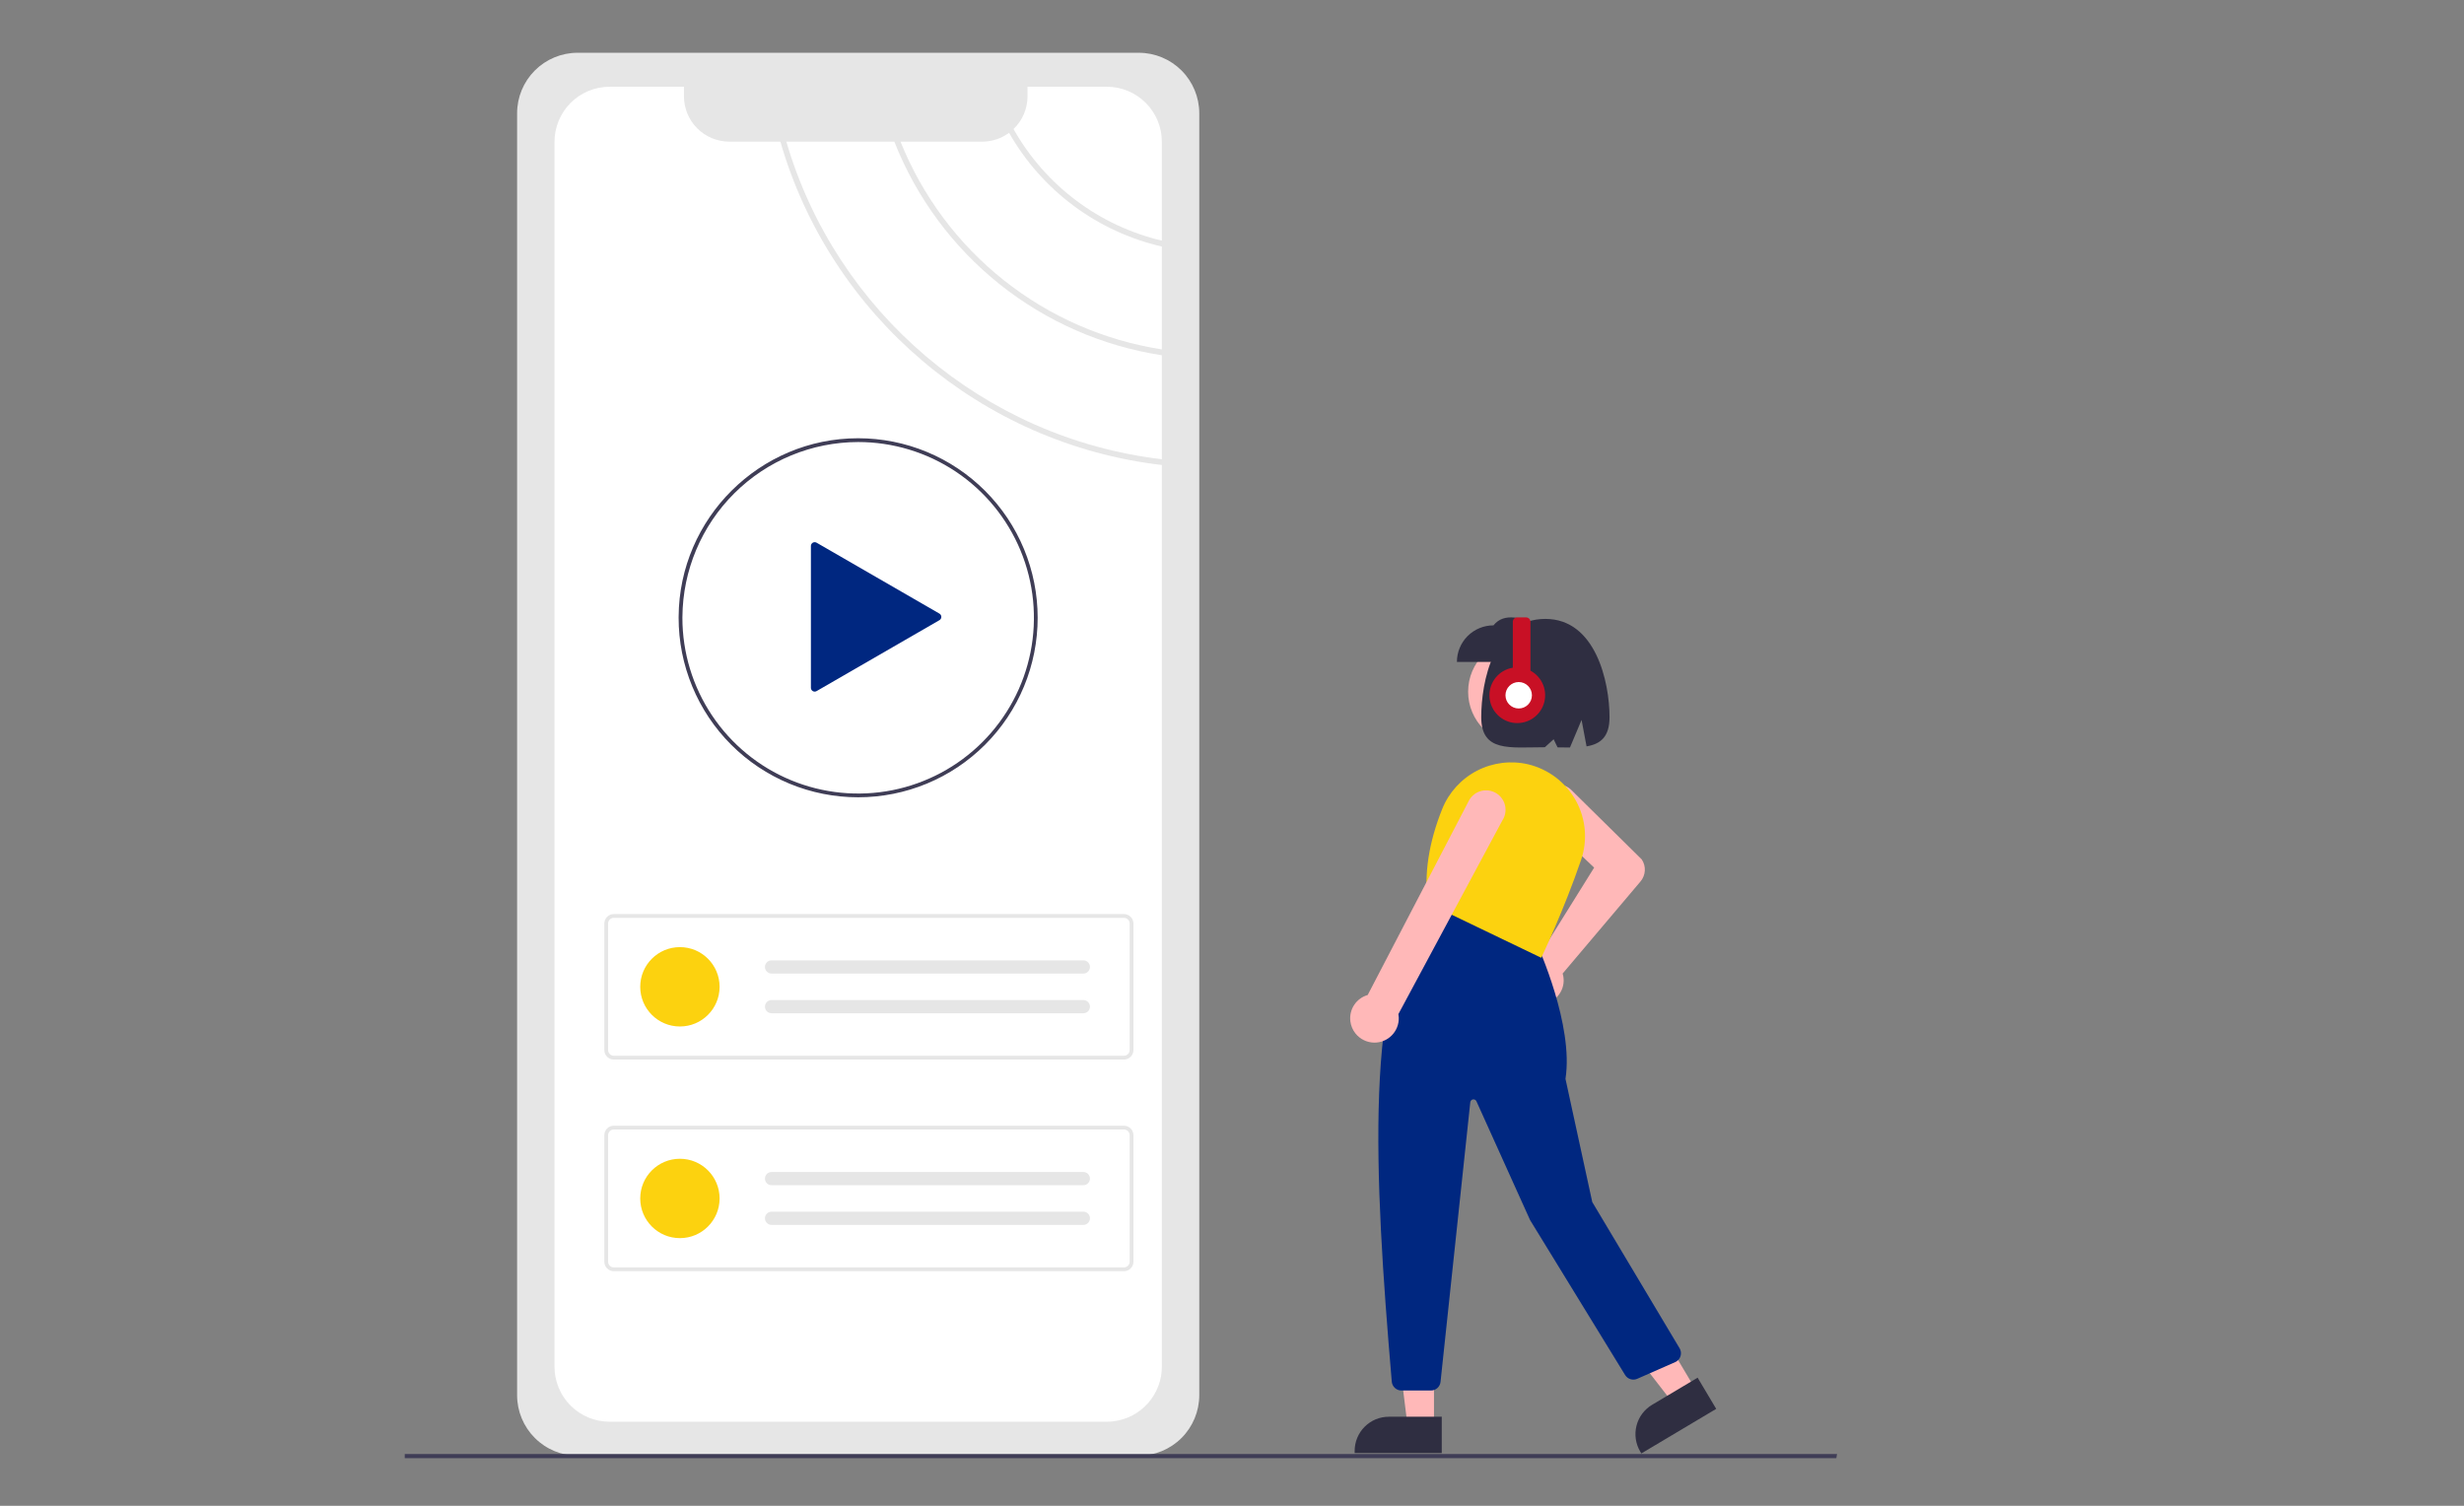 <svg width="180" height="110" viewBox="0 0 180 110" fill="none" xmlns="http://www.w3.org/2000/svg">
<rect x="0" y="0" width="180" height="110" fill="#808080" stroke="none"/>
<g clip-path="url(#clip0_603_2291)">
<path d="M42.192 3.854C41.021 3.855 39.898 4.321 39.07 5.149C38.242 5.977 37.776 7.1 37.775 8.271V101.924C37.776 103.095 38.242 104.218 39.07 105.046C39.898 105.874 41.021 106.34 42.192 106.341H83.191C84.362 106.34 85.485 105.874 86.313 105.046C87.141 104.218 87.607 103.095 87.609 101.924V8.271C87.607 7.1 87.141 5.977 86.313 5.149C85.485 4.321 84.362 3.855 83.191 3.854H42.192Z" fill="#E6E6E6"/>
<path d="M84.876 25.524V18.009C82.542 17.473 80.344 16.458 78.422 15.027C76.501 13.597 74.898 11.783 73.714 9.701C73.146 10.122 72.458 10.348 71.751 10.347H65.784C67.376 14.316 69.974 17.802 73.321 20.463C76.668 23.124 80.651 24.868 84.876 25.524Z" fill="white"/>
<path d="M84.876 17.578V10.359C84.877 9.83 84.773 9.308 84.571 8.82C84.369 8.332 84.073 7.888 83.699 7.515C83.326 7.141 82.882 6.845 82.394 6.643C81.906 6.441 81.383 6.337 80.855 6.337H75.062V7.035C75.062 7.482 74.972 7.924 74.796 8.335C74.621 8.747 74.363 9.118 74.04 9.427C75.185 11.461 76.739 13.235 78.604 14.638C80.469 16.041 82.605 17.042 84.876 17.578V17.578Z" fill="white"/>
<path d="M57.007 10.347H53.275C52.397 10.346 51.555 9.997 50.934 9.376C50.314 8.755 49.965 7.913 49.965 7.035V6.338H44.529C44.001 6.338 43.478 6.442 42.991 6.644C42.503 6.846 42.059 7.142 41.686 7.516C41.312 7.889 41.016 8.332 40.814 8.82C40.612 9.308 40.508 9.831 40.508 10.359V99.839C40.508 100.367 40.611 100.89 40.813 101.378C41.015 101.866 41.311 102.31 41.685 102.683C42.059 103.056 42.502 103.352 42.99 103.554C43.478 103.755 44.001 103.858 44.529 103.858H80.856C81.021 103.858 81.187 103.848 81.351 103.827C82.324 103.706 83.219 103.234 83.868 102.5C84.517 101.765 84.876 100.819 84.877 99.839V33.968C71.664 32.438 60.656 23.011 57.007 10.347Z" fill="white"/>
<path d="M65.332 10.347H57.444C61.074 22.776 71.894 32.023 84.877 33.547V25.952C80.538 25.289 76.45 23.498 73.02 20.76C69.59 18.021 66.939 14.431 65.332 10.347H65.332Z" fill="white"/>
<path d="M82.109 77.401H44.838C44.655 77.401 44.479 77.328 44.35 77.198C44.221 77.069 44.148 76.894 44.148 76.711V67.465C44.148 67.282 44.221 67.107 44.35 66.977C44.479 66.848 44.655 66.775 44.838 66.775H82.109C82.292 66.775 82.468 66.848 82.597 66.977C82.727 67.107 82.799 67.282 82.8 67.465V76.711C82.799 76.894 82.727 77.069 82.597 77.198C82.468 77.328 82.292 77.401 82.109 77.401ZM44.838 67.051C44.728 67.051 44.623 67.094 44.545 67.172C44.467 67.25 44.423 67.355 44.423 67.465V76.711C44.423 76.82 44.467 76.926 44.545 77.003C44.623 77.081 44.728 77.125 44.838 77.125H82.109C82.219 77.125 82.325 77.081 82.402 77.003C82.48 76.926 82.523 76.82 82.523 76.711V67.465C82.523 67.355 82.48 67.25 82.402 67.172C82.325 67.095 82.219 67.051 82.109 67.051L44.838 67.051Z" fill="#E6E6E6"/>
<path d="M49.669 74.987C51.27 74.987 52.568 73.689 52.568 72.088C52.568 70.487 51.27 69.189 49.669 69.189C48.068 69.189 46.77 70.487 46.77 72.088C46.77 73.689 48.068 74.987 49.669 74.987Z" fill="#FCD20F"/>
<path d="M56.364 70.155C56.236 70.155 56.113 70.206 56.022 70.297C55.932 70.387 55.881 70.51 55.881 70.638C55.881 70.767 55.932 70.889 56.022 70.98C56.113 71.071 56.236 71.122 56.364 71.122H79.141C79.269 71.122 79.392 71.071 79.483 70.98C79.573 70.889 79.624 70.767 79.624 70.638C79.624 70.51 79.573 70.387 79.483 70.297C79.392 70.206 79.269 70.155 79.141 70.155H56.364Z" fill="#E6E6E6"/>
<path d="M56.364 73.054C56.236 73.054 56.113 73.105 56.022 73.196C55.932 73.286 55.881 73.409 55.881 73.537C55.881 73.665 55.932 73.788 56.022 73.879C56.113 73.97 56.236 74.02 56.364 74.02H79.141C79.269 74.02 79.392 73.97 79.483 73.879C79.573 73.788 79.624 73.665 79.624 73.537C79.624 73.409 79.573 73.286 79.483 73.196C79.392 73.105 79.269 73.054 79.141 73.054H56.364Z" fill="#E6E6E6"/>
<path d="M82.109 92.862H44.838C44.655 92.862 44.479 92.789 44.35 92.659C44.221 92.53 44.148 92.355 44.148 92.171V82.926C44.148 82.743 44.221 82.568 44.35 82.438C44.479 82.309 44.655 82.236 44.838 82.236H82.109C82.292 82.236 82.468 82.309 82.597 82.438C82.727 82.568 82.799 82.743 82.8 82.926V92.172C82.799 92.355 82.727 92.53 82.597 92.659C82.468 92.789 82.292 92.862 82.109 92.862ZM44.838 82.512C44.728 82.512 44.623 82.555 44.545 82.633C44.467 82.711 44.423 82.816 44.423 82.926V92.171C44.423 92.281 44.467 92.387 44.545 92.464C44.623 92.542 44.728 92.586 44.838 92.586H82.109C82.219 92.586 82.325 92.542 82.402 92.464C82.48 92.387 82.523 92.281 82.523 92.171V82.926C82.523 82.816 82.48 82.711 82.402 82.633C82.325 82.556 82.219 82.512 82.109 82.512L44.838 82.512Z" fill="#E6E6E6"/>
<path d="M49.669 90.448C51.27 90.448 52.568 89.15 52.568 87.549C52.568 85.948 51.27 84.65 49.669 84.65C48.068 84.65 46.77 85.948 46.77 87.549C46.77 89.15 48.068 90.448 49.669 90.448Z" fill="#FCD20F"/>
<path d="M56.364 85.616C56.236 85.616 56.113 85.667 56.022 85.758C55.932 85.848 55.881 85.971 55.881 86.099C55.881 86.228 55.932 86.35 56.022 86.441C56.113 86.532 56.236 86.582 56.364 86.582H79.141C79.269 86.582 79.392 86.532 79.483 86.441C79.573 86.35 79.624 86.228 79.624 86.099C79.624 85.971 79.573 85.848 79.483 85.758C79.392 85.667 79.269 85.616 79.141 85.616H56.364Z" fill="#E6E6E6"/>
<path d="M56.364 88.515C56.236 88.515 56.113 88.566 56.022 88.657C55.932 88.747 55.881 88.87 55.881 88.998C55.881 89.126 55.932 89.249 56.022 89.34C56.113 89.43 56.236 89.481 56.364 89.481H79.141C79.269 89.481 79.392 89.43 79.483 89.34C79.573 89.249 79.624 89.126 79.624 88.998C79.624 88.87 79.573 88.747 79.483 88.657C79.392 88.566 79.269 88.515 79.141 88.515H56.364Z" fill="#E6E6E6"/>
<path d="M62.689 58.243C60.967 58.244 59.261 57.905 57.669 57.246C56.078 56.587 54.632 55.621 53.414 54.404C52.196 53.186 51.23 51.74 50.572 50.148C49.913 48.557 49.574 46.851 49.575 45.129C49.575 45.101 49.575 45.072 49.576 45.045C49.617 37.863 55.498 32.015 62.689 32.015C64.411 32.015 66.116 32.354 67.707 33.013C69.299 33.672 70.744 34.638 71.962 35.856C73.18 37.073 74.146 38.519 74.805 40.11C75.464 41.701 75.803 43.407 75.803 45.129C75.803 46.851 75.464 48.556 74.805 50.147C74.146 51.738 73.18 53.184 71.962 54.402C70.744 55.62 69.299 56.586 67.707 57.245C66.116 57.904 64.411 58.243 62.689 58.243ZM62.689 32.291C59.299 32.298 56.05 33.643 53.646 36.033C51.243 38.423 49.879 41.664 49.852 45.054C49.851 45.083 49.851 45.106 49.851 45.129C49.85 47.668 50.603 50.151 52.014 52.263C53.425 54.374 55.43 56.02 57.776 56.992C60.122 57.965 62.704 58.219 65.195 57.724C67.686 57.228 69.974 56.005 71.769 54.209C73.565 52.414 74.788 50.126 75.284 47.635C75.779 45.144 75.525 42.562 74.552 40.216C73.581 37.87 71.934 35.865 69.823 34.454C67.711 33.043 65.228 32.29 62.689 32.291Z" fill="#3F3D56"/>
<path d="M68.628 44.827L59.652 39.644C59.61 39.62 59.562 39.607 59.514 39.607C59.465 39.607 59.418 39.62 59.376 39.644C59.334 39.668 59.299 39.703 59.275 39.745C59.251 39.787 59.238 39.835 59.238 39.883V50.248C59.238 50.296 59.251 50.344 59.275 50.386C59.299 50.428 59.334 50.462 59.376 50.487C59.418 50.511 59.465 50.524 59.514 50.524C59.562 50.524 59.61 50.511 59.652 50.487L68.628 45.304C68.67 45.28 68.705 45.245 68.729 45.203C68.753 45.161 68.766 45.114 68.766 45.065C68.766 45.017 68.753 44.969 68.729 44.927C68.705 44.885 68.67 44.85 68.628 44.826L59.652 39.644C59.61 39.62 59.562 39.607 59.514 39.607C59.465 39.607 59.418 39.62 59.376 39.644C59.334 39.668 59.299 39.703 59.275 39.745C59.251 39.787 59.238 39.834 59.238 39.883V50.248C59.238 50.296 59.251 50.344 59.275 50.386C59.299 50.428 59.334 50.462 59.376 50.487C59.418 50.511 59.465 50.524 59.514 50.524C59.562 50.524 59.61 50.511 59.652 50.487L68.628 45.304C68.67 45.28 68.705 45.245 68.729 45.203C68.753 45.161 68.766 45.114 68.766 45.065C68.766 45.017 68.753 44.969 68.729 44.927C68.705 44.885 68.67 44.85 68.628 44.826V44.827Z" fill="#002780"/>
<path d="M134.146 106.521H29.568V106.22H134.2L134.146 106.521Z" fill="#3F3D56"/>
<path d="M111.106 54.388C113.236 54.388 114.963 52.661 114.963 50.531C114.963 48.401 113.236 46.675 111.106 46.675C108.977 46.675 107.25 48.401 107.25 50.531C107.25 52.661 108.977 54.388 111.106 54.388Z" fill="#FFB8B8"/>
<path d="M110.857 72.15C110.783 71.919 110.758 71.674 110.785 71.432C110.812 71.19 110.889 70.956 111.013 70.746C111.136 70.537 111.302 70.355 111.501 70.214C111.699 70.073 111.925 69.975 112.164 69.928C112.24 69.913 112.316 69.904 112.393 69.9L116.455 63.381L112.745 59.853C112.602 59.718 112.486 59.557 112.406 59.378C112.325 59.198 112.281 59.005 112.277 58.808C112.272 58.612 112.306 58.416 112.378 58.233C112.449 58.05 112.556 57.883 112.693 57.742C112.83 57.6 112.993 57.488 113.174 57.41C113.355 57.333 113.549 57.292 113.745 57.291C113.942 57.289 114.137 57.327 114.319 57.401C114.501 57.476 114.666 57.586 114.805 57.725L119.928 62.777L119.938 62.79C120.097 63.031 120.173 63.317 120.157 63.605C120.14 63.893 120.031 64.168 119.845 64.389L114.153 71.12C114.17 71.174 114.184 71.229 114.196 71.284C114.243 71.523 114.24 71.769 114.186 72.006C114.132 72.243 114.028 72.466 113.882 72.661C113.735 72.855 113.549 73.017 113.336 73.134C113.123 73.252 112.888 73.323 112.645 73.343C112.596 73.348 112.547 73.35 112.499 73.35C112.134 73.348 111.778 73.232 111.484 73.016C111.189 72.801 110.97 72.498 110.857 72.15Z" fill="#FFB8B8"/>
<path d="M104.755 104.202H102.83L101.914 96.777H104.755L104.755 104.202Z" fill="#FFB8B8"/>
<path d="M105.324 106.147H98.96V105.989C98.96 105.661 99.025 105.337 99.15 105.034C99.276 104.732 99.459 104.457 99.691 104.225C99.923 103.994 100.198 103.81 100.5 103.684C100.803 103.559 101.127 103.495 101.455 103.495H105.324L105.324 106.147Z" fill="#2F2E41"/>
<path d="M123.888 101.541L122.234 102.526L117.648 96.615L120.09 95.161L123.888 101.541Z" fill="#FFB8B8"/>
<path d="M119.904 106.176L119.823 106.041C119.485 105.473 119.386 104.793 119.549 104.152C119.711 103.511 120.122 102.96 120.69 102.622L124.015 100.642L125.372 102.92L119.904 106.176Z" fill="#2F2E41"/>
<path d="M101.672 100.932C100.382 85.748 99.615 71.642 104.329 65.888L104.365 65.844L112.298 69.017L112.312 69.045C112.338 69.104 114.977 74.907 114.361 78.811L116.318 87.812L122.698 98.495C122.75 98.581 122.782 98.677 122.794 98.777C122.805 98.876 122.795 98.977 122.765 99.073C122.734 99.168 122.684 99.256 122.617 99.33C122.55 99.405 122.468 99.464 122.376 99.504L119.603 100.724C119.447 100.793 119.271 100.802 119.108 100.751C118.946 100.7 118.806 100.592 118.717 100.447L111.776 89.13L107.856 80.449C107.835 80.402 107.798 80.363 107.753 80.338C107.707 80.314 107.655 80.305 107.604 80.313C107.553 80.321 107.506 80.346 107.47 80.384C107.435 80.421 107.412 80.47 107.407 80.521L105.234 100.948C105.216 101.121 105.134 101.282 105.004 101.399C104.875 101.515 104.706 101.58 104.532 101.58H102.376C102.199 101.579 102.029 101.512 101.899 101.392C101.768 101.272 101.688 101.108 101.672 100.932Z" fill="#002780"/>
<path d="M104.356 66.009L104.318 65.991L104.312 65.949C104.016 63.875 104.367 61.571 105.355 59.1C105.842 57.89 106.747 56.896 107.906 56.298C109.064 55.701 110.399 55.539 111.667 55.843C112.397 56.023 113.082 56.352 113.679 56.811C114.275 57.269 114.769 57.846 115.131 58.506C115.488 59.159 115.705 59.879 115.769 60.62C115.833 61.361 115.743 62.108 115.504 62.812C114.258 66.455 112.642 69.863 112.626 69.897L112.592 69.968L104.356 66.009Z" fill="#FCD20F"/>
<path d="M98.648 74.611C98.593 74.192 98.691 73.767 98.923 73.414C99.155 73.061 99.506 72.803 99.912 72.687L107.33 58.445C107.426 58.281 107.553 58.137 107.705 58.022C107.856 57.908 108.03 57.825 108.214 57.779C108.398 57.732 108.59 57.724 108.778 57.752C108.966 57.782 109.146 57.848 109.308 57.948C109.469 58.048 109.609 58.179 109.72 58.334C109.83 58.489 109.908 58.664 109.949 58.85C109.99 59.035 109.993 59.227 109.959 59.414C109.925 59.601 109.854 59.779 109.749 59.938L102.156 74.081C102.171 74.167 102.181 74.254 102.183 74.342C102.19 74.581 102.148 74.819 102.06 75.041C101.972 75.264 101.84 75.466 101.672 75.637C101.504 75.807 101.303 75.942 101.082 76.032C100.861 76.123 100.623 76.168 100.384 76.165C100.122 76.161 99.864 76.099 99.628 75.984C99.392 75.868 99.185 75.702 99.022 75.498C98.816 75.243 98.687 74.935 98.647 74.611H98.648Z" fill="#FFB8B8"/>
<path d="M106.431 48.353H112.554V45.684C111.21 45.15 109.895 44.695 109.1 45.684C108.392 45.684 107.713 45.965 107.212 46.465C106.712 46.966 106.431 47.645 106.431 48.353Z" fill="#2F2E41"/>
<path d="M112.893 45.212C116.554 45.212 117.579 49.801 117.579 52.39C117.579 53.833 116.926 54.35 115.9 54.524L115.537 52.592L114.689 54.607C114.401 54.609 114.098 54.603 113.784 54.597L113.496 54.005L112.855 54.587C110.285 54.59 108.208 54.965 108.208 52.389C108.208 49.801 109.107 45.212 112.893 45.212Z" fill="#2F2E41"/>
<path d="M111.803 48.993V45.423C111.803 45.38 111.794 45.339 111.778 45.299C111.762 45.26 111.738 45.225 111.708 45.195C111.678 45.165 111.643 45.141 111.604 45.125C111.565 45.109 111.523 45.101 111.481 45.101H110.837C110.794 45.101 110.752 45.109 110.713 45.125C110.674 45.141 110.639 45.165 110.609 45.195C110.579 45.225 110.555 45.26 110.539 45.299C110.523 45.339 110.514 45.38 110.514 45.423V48.778C110.038 48.855 109.605 49.099 109.292 49.466C108.979 49.834 108.806 50.3 108.805 50.782C108.804 51.265 108.974 51.732 109.286 52.101C109.597 52.469 110.029 52.715 110.505 52.795C110.981 52.874 111.47 52.782 111.884 52.535C112.298 52.288 112.611 51.901 112.767 51.445C112.923 50.988 112.911 50.491 112.735 50.042C112.558 49.593 112.228 49.221 111.803 48.993Z" fill="#C81025"/>
<path d="M110.944 51.756C111.478 51.756 111.91 51.323 111.91 50.79C111.91 50.256 111.478 49.824 110.944 49.824C110.411 49.824 109.978 50.256 109.978 50.79C109.978 51.323 110.411 51.756 110.944 51.756Z" fill="white"/>
</g>
<defs>
<clipPath id="clip0_603_2291">
<rect width="104.632" height="102.667" fill="white" transform="translate(29.568 3.854)"/>
</clipPath>
</defs>
</svg>
